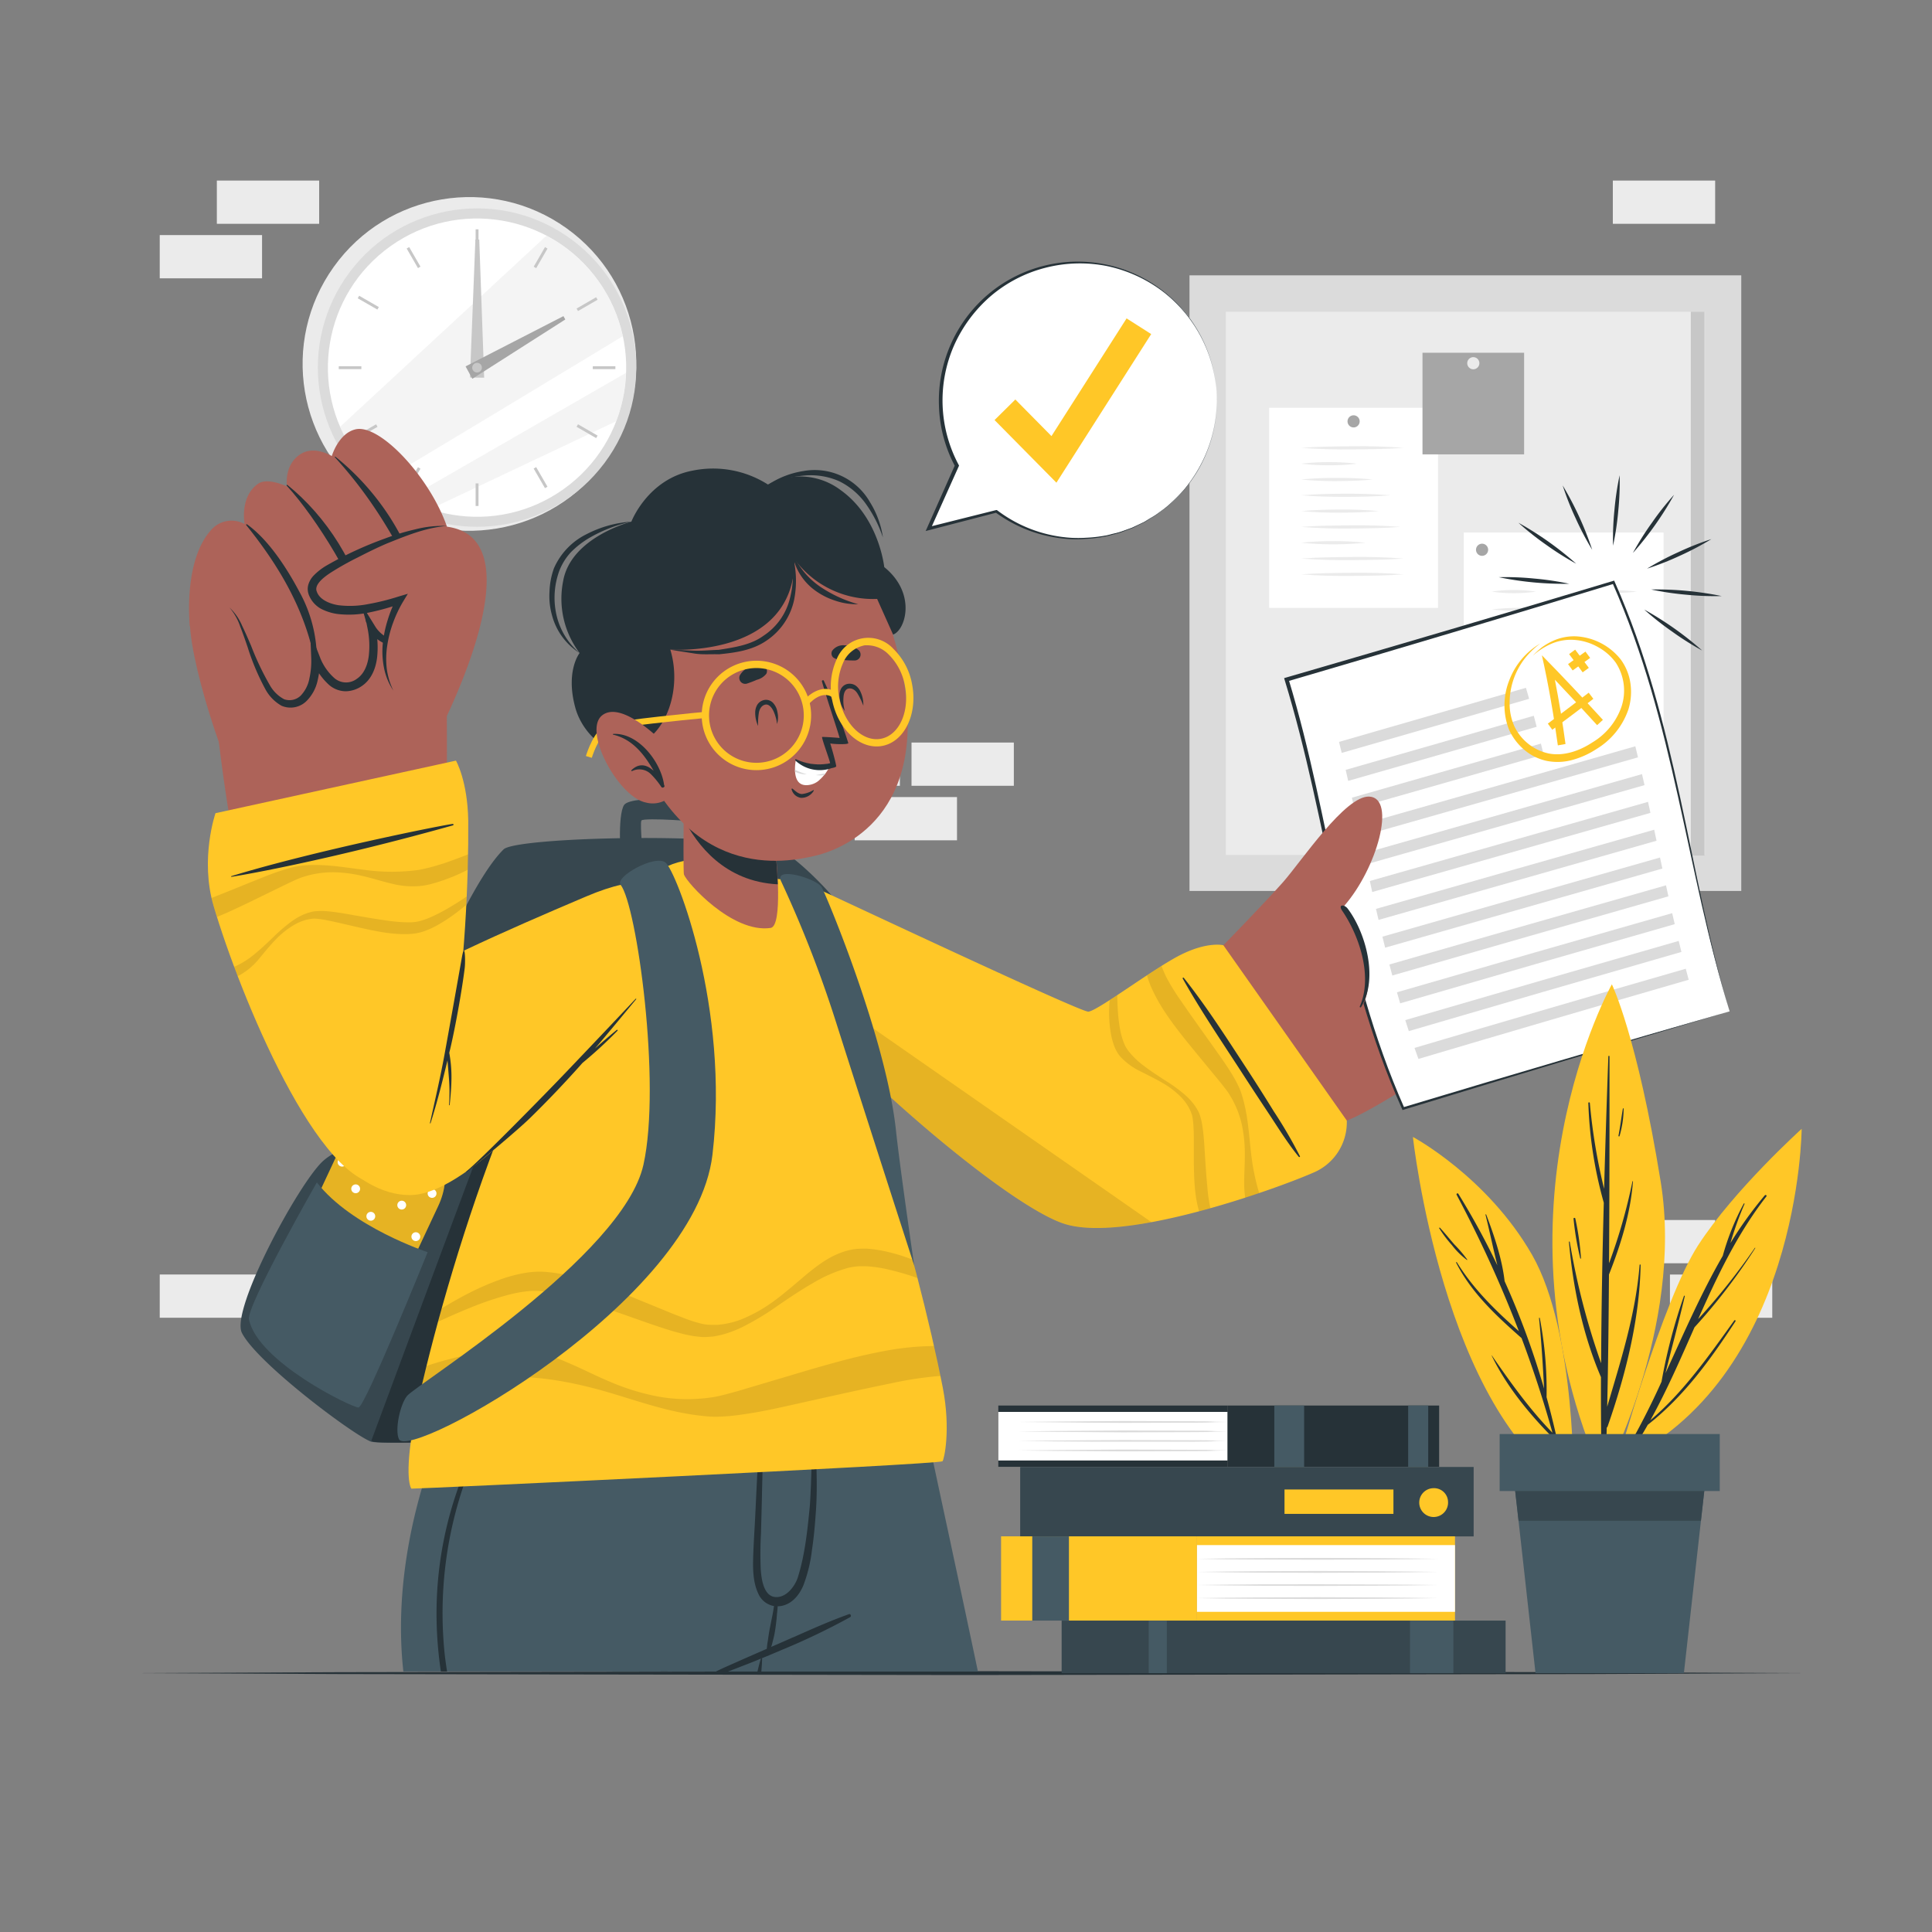 <svg xmlns="http://www.w3.org/2000/svg" viewBox="0 0 500 500"><rect x="0" y="0" width="500" height="500" fill="#808080" stroke="none"/><g id="freepik--background-complete--inject-11"><rect x="417.41" y="315.74" width="26.48" height="11.19" transform="translate(861.29 642.67) rotate(180)" style="fill:#ebebeb"></rect><rect x="432.18" y="329.85" width="26.48" height="11.19" transform="translate(890.84 670.89) rotate(180)" style="fill:#ebebeb"></rect><rect x="206.42" y="192.16" width="26.48" height="11.19" transform="translate(439.31 395.52) rotate(180)" style="fill:#ebebeb"></rect><rect x="221.19" y="206.27" width="26.48" height="11.19" transform="translate(468.86 423.74) rotate(180)" style="fill:#ebebeb"></rect><rect x="235.9" y="192.16" width="26.48" height="11.19" transform="translate(498.28 395.52) rotate(180)" style="fill:#ebebeb"></rect><rect x="41.34" y="329.85" width="26.48" height="11.19" transform="translate(109.16 670.88) rotate(180)" style="fill:#ebebeb"></rect><rect x="56.11" y="46.74" width="26.48" height="11.19" transform="translate(138.71 104.66) rotate(180)" style="fill:#ebebeb"></rect><rect x="41.34" y="60.85" width="26.48" height="11.19" transform="translate(109.16 132.88) rotate(180)" style="fill:#ebebeb"></rect><rect x="417.41" y="46.74" width="26.48" height="11.19" transform="translate(861.29 104.66) rotate(180)" style="fill:#ebebeb"></rect><rect x="307.84" y="71.26" width="142.8" height="159.32" style="fill:#dbdbdb"></rect><rect x="317.25" y="80.67" width="123.99" height="140.59" style="fill:#ebebeb"></rect><rect x="328.46" y="105.53" width="43.7" height="51.79" style="fill:#fff"></rect><path d="M351.88,109.05a1.57,1.57,0,1,1-1.57-1.57A1.57,1.57,0,0,1,351.88,109.05Z" style="fill:#a6a6a6"></path><path d="M336.78,115.9c4.42-.34,8.84-.36,13.25-.41s8.84.07,13.26.41c-4.42.34-8.84.36-13.26.41S341.2,116.24,336.78,115.9Z" style="fill:#ebebeb"></path><path d="M336.78,120a63.51,63.51,0,0,1,14.41,0,54.38,54.38,0,0,1-7.21.41A56.07,56.07,0,0,1,336.78,120Z" style="fill:#ebebeb"></path><path d="M336.78,124.09a91.54,91.54,0,0,1,9.21-.41,88.49,88.49,0,0,1,9.2.41c-3.07.32-6.13.39-9.2.41S339.85,124.41,336.78,124.09Z" style="fill:#ebebeb"></path><path d="M336.78,128.18c3.84-.32,7.68-.4,11.52-.41s7.68.09,11.52.41c-3.84.32-7.68.4-11.52.41S340.62,128.5,336.78,128.18Z" style="fill:#ebebeb"></path><path d="M336.78,132.27c3.33-.32,6.67-.39,10-.41s6.67.09,10,.41c-3.34.32-6.68.4-10,.41S340.11,132.59,336.78,132.27Z" style="fill:#ebebeb"></path><path d="M336.78,136.36c4.27-.34,8.54-.36,12.81-.41s8.54.07,12.81.41c-4.27.35-8.54.37-12.81.42S341.05,136.7,336.78,136.36Z" style="fill:#ebebeb"></path><path d="M336.78,140.46a73.87,73.87,0,0,1,8.27-.41,71.74,71.74,0,0,1,8.28.41,83.71,83.71,0,0,1-16.55,0Z" style="fill:#ebebeb"></path><path d="M336.78,144.55c4.42-.34,8.84-.36,13.25-.41s8.84.07,13.26.41c-4.42.34-8.84.36-13.26.41S341.2,144.89,336.78,144.55Z" style="fill:#ebebeb"></path><path d="M336.78,148.64c4.42-.34,8.84-.36,13.25-.41s8.84.07,13.26.41c-4.42.34-8.84.37-13.26.41S341.2,149,336.78,148.64Z" style="fill:#ebebeb"></path><rect x="378.82" y="137.82" width="51.71" height="61.28" style="fill:#fff"></rect><path d="M385.13,142.28a1.57,1.57,0,1,1-1.57-1.57A1.57,1.57,0,0,1,385.13,142.28Z" style="fill:#a6a6a6"></path><path d="M386.05,153.11a37,37,0,0,1,5.74-.42,35.65,35.65,0,0,1,5.73.42,40.32,40.32,0,0,1-11.47,0Z" style="fill:#ebebeb"></path><path d="M386.05,157.73a61.69,61.69,0,0,1,7.43-.42,59.54,59.54,0,0,1,7.42.42,67.44,67.44,0,0,1-14.85,0Z" style="fill:#ebebeb"></path><path d="M386.05,162.35a51.32,51.32,0,0,1,6.88-.41,49.54,49.54,0,0,1,6.88.41,57.93,57.93,0,0,1-13.76,0Z" style="fill:#ebebeb"></path><path d="M386.05,167a51.32,51.32,0,0,1,6.88-.41,49.54,49.54,0,0,1,6.88.41,57.93,57.93,0,0,1-13.76,0Z" style="fill:#ebebeb"></path><path d="M386.05,171.59a38.87,38.87,0,0,1,6-.41,37.65,37.65,0,0,1,6,.41,43.82,43.82,0,0,1-12,0Z" style="fill:#ebebeb"></path><path d="M386.05,176.21a63.26,63.26,0,0,1,7.65-.41,61.28,61.28,0,0,1,7.65.41,71.57,71.57,0,0,1-15.3,0Z" style="fill:#ebebeb"></path><path d="M386.05,180.83a48.84,48.84,0,0,1,12.63,0,48.84,48.84,0,0,1-12.63,0Z" style="fill:#ebebeb"></path><path d="M386.05,185.45a76.6,76.6,0,0,1,15.83,0,76.6,76.6,0,0,1-15.83,0Z" style="fill:#ebebeb"></path><path d="M386.05,190.07a76.6,76.6,0,0,1,15.83,0,76.6,76.6,0,0,1-15.83,0Z" style="fill:#ebebeb"></path><path d="M408.65,153.11a63.18,63.18,0,0,1,7.52-.42,61,61,0,0,1,7.51.42,69.08,69.08,0,0,1-15,0Z" style="fill:#ebebeb"></path><path d="M408.65,157.73a27.54,27.54,0,0,1,4.94-.42,26.51,26.51,0,0,1,4.94.42,30,30,0,0,1-9.88,0Z" style="fill:#ebebeb"></path><path d="M408.65,162.35a54.18,54.18,0,0,1,7.07-.41,52.39,52.39,0,0,1,7.07.41,61.16,61.16,0,0,1-14.14,0Z" style="fill:#ebebeb"></path><path d="M408.65,167a51.32,51.32,0,0,1,6.88-.41,49.63,49.63,0,0,1,6.88.41,57.93,57.93,0,0,1-13.76,0Z" style="fill:#ebebeb"></path><path d="M408.65,171.59a61.14,61.14,0,0,1,7.52-.41,59.07,59.07,0,0,1,7.51.41,69.08,69.08,0,0,1-15,0Z" style="fill:#ebebeb"></path><path d="M408.65,176.21a38.78,38.78,0,0,1,6-.41,37.45,37.45,0,0,1,6,.41,43.74,43.74,0,0,1-12,0Z" style="fill:#ebebeb"></path><path d="M408.65,180.83a61.16,61.16,0,0,1,14.14,0,61.16,61.16,0,0,1-14.14,0Z" style="fill:#ebebeb"></path><path d="M408.65,185.45a36.69,36.69,0,0,1,10.94,0,36.69,36.69,0,0,1-10.94,0Z" style="fill:#ebebeb"></path><path d="M408.65,190.07a33.75,33.75,0,0,1,10.49,0,33.75,33.75,0,0,1-10.49,0Z" style="fill:#ebebeb"></path><rect x="368.14" y="91.29" width="26.3" height="26.3" style="fill:#a6a6a6"></rect><path d="M382.86,94a1.57,1.57,0,1,1-1.57-1.57A1.57,1.57,0,0,1,382.86,94Z" style="fill:#ebebeb"></path><rect x="437.58" y="80.67" width="3.55" height="140.75" style="fill:#c7c7c7"></rect><circle cx="121.49" cy="94.19" r="43.18" transform="translate(-25.76 138.32) rotate(-54.47)" style="fill:#ebebeb"></circle><circle cx="123.47" cy="95.15" r="41.2" transform="translate(-26.74 136.82) rotate(-53.13)" style="fill:#dbdbdb"></circle><circle cx="123.46" cy="95.15" r="38.6" transform="translate(-32.3 89.24) rotate(-35.45)" style="fill:#fff"></circle><path d="M161.19,87c-17.58,10.65-46.47,28.12-62.61,37.7A38.64,38.64,0,0,1,88,110.47L141.43,61A38.62,38.62,0,0,1,161.19,87Z" style="fill:#ebebeb;opacity:0.5"></path><path d="M162,96.5A38.37,38.37,0,0,1,159.49,109l-48.15,22.77a39.48,39.48,0,0,1-6.08-2.61C119.81,120.79,146.38,105.5,162,96.5Z" style="fill:#ebebeb;opacity:0.5"></path><rect x="123.09" y="59.35" width="0.75" height="5.85" style="fill:#c7c7c7"></rect><rect x="106.66" y="63.75" width="0.75" height="5.85" transform="translate(-19 62.44) rotate(-30)" style="fill:#c7c7c7"></rect><rect x="94.62" y="75.79" width="0.75" height="5.85" transform="matrix(0.5, -0.87, 0.87, 0.5, -20.67, 121.62)" style="fill:#c7c7c7"></rect><rect x="87.67" y="94.78" width="5.85" height="0.75" style="fill:#c7c7c7"></rect><rect x="92.07" y="111.21" width="5.85" height="0.75" transform="translate(-43.08 62.48) rotate(-30.01)" style="fill:#c7c7c7"></rect><rect x="104.1" y="123.24" width="5.85" height="0.75" transform="translate(-53.53 154.57) rotate(-60.02)" style="fill:#c7c7c7"></rect><rect x="123.09" y="125.1" width="0.75" height="5.85" style="fill:#c7c7c7"></rect><rect x="139.53" y="120.69" width="0.75" height="5.85" transform="translate(-43.07 86.51) rotate(-30)" style="fill:#c7c7c7"></rect><rect x="151.56" y="108.66" width="0.75" height="5.85" transform="translate(-20.68 187.35) rotate(-59.99)" style="fill:#c7c7c7"></rect><rect x="153.41" y="94.78" width="5.85" height="0.75" style="fill:#c7c7c7"></rect><rect x="149.01" y="78.34" width="5.85" height="0.75" transform="translate(-19 86.57) rotate(-30.02)" style="fill:#c7c7c7"></rect><rect x="136.98" y="66.31" width="5.85" height="0.75" transform="translate(12.25 154.56) rotate(-60.03)" style="fill:#c7c7c7"></rect><polygon points="124.03 62 125.3 97.75 121.63 97.71 123.03 61.99 124.03 62" style="fill:#c7c7c7"></polygon><polygon points="146.3 82.68 122.24 98.03 120.49 94.82 145.82 81.81 146.3 82.68" style="fill:#a6a6a6"></polygon><path d="M124.71,95.15a1.25,1.25,0,1,1-1.25-1.25A1.24,1.24,0,0,1,124.71,95.15Z" style="fill:#c7c7c7"></path></g><g id="freepik--Table--inject-11"><polygon points="465.97 433 411.98 433.25 357.99 433.33 250 433.5 142.01 433.34 88.02 433.25 34.02 433 88.02 432.76 142.01 432.67 250 432.5 357.99 432.67 411.98 432.76 465.97 433" style="fill:#263238"></polygon></g><g id="freepik--Lines--inject-11"><path d="M417.46,141.23a73.77,73.77,0,0,1,.35-9.17,75.45,75.45,0,0,1,1.35-9.07,73.85,73.85,0,0,1-.35,9.17A75.45,75.45,0,0,1,417.46,141.23Z" style="fill:#263238"></path><path d="M412.06,142.28a74.81,74.81,0,0,1-4.27-8.12,73,73,0,0,1-3.37-8.53,83.55,83.55,0,0,1,7.64,16.65Z" style="fill:#263238"></path><path d="M407.92,145.89a75.64,75.64,0,0,1-7.76-4.89,72.91,72.91,0,0,1-7.19-5.71,84.33,84.33,0,0,1,14.95,10.6Z" style="fill:#263238"></path><path d="M406.13,151.08a83.73,83.73,0,0,1-18.24-1.7,73.61,73.61,0,0,1,9.16.35A75.61,75.61,0,0,1,406.13,151.08Z" style="fill:#263238"></path><path d="M425.52,157.75a84.73,84.73,0,0,1,15,10.6,72.35,72.35,0,0,1-7.76-4.89A75.33,75.33,0,0,1,425.52,157.75Z" style="fill:#263238"></path><path d="M427.31,152.56a83.9,83.9,0,0,1,18.25,1.7,73.7,73.7,0,0,1-9.17-.35A75.61,75.61,0,0,1,427.31,152.56Z" style="fill:#263238"></path><path d="M426.26,147.16a74.81,74.81,0,0,1,8.12-4.27,73,73,0,0,1,8.53-3.37,75.68,75.68,0,0,1-8.11,4.28A73.83,73.83,0,0,1,426.26,147.16Z" style="fill:#263238"></path><path d="M422.65,143a74,74,0,0,1,4.9-7.76,71.36,71.36,0,0,1,5.7-7.19,84.33,84.33,0,0,1-10.6,15Z" style="fill:#263238"></path></g><g id="freepik--Character--inject-11"><path d="M195,368.79c-1.11,1.41-94.48,5.6-98.92,4.32a3,3,0,0,1-.62-.26c-5.5-2.58-29.1-20.4-32.86-27.91-3-6,14.79-38.84,21-44.47,4.13-3.73,11.79-5.2,11.79-5.2s21.62-62.4,34.95-75.46c3.35-3.28,61.25-4.56,71.59.16,4.43,2,15.2,13,15.5,15v0C217.68,237.86,196.09,367.36,195,368.79Z" style="fill:#37474f"></path><path d="M195.64,368.79c-1.11,1.41-94.47,5.6-98.92,4.32a3.48,3.48,0,0,1-.62-.26c9-24.19,51-137.69,52.2-138.42s56.52-.4,69.77.56C218.35,237.86,196.76,367.36,195.64,368.79Z" style="fill:#263238"></path><path d="M161.35,224.41c-.93-.88-1.55-13.56.17-16.09,1.92-2.83,24.12-1.43,25.43,1s1.94,15.09,1.27,15.55-4.37.89-4.87.08-.47-11.29-.86-11.85-15.94-1.56-16.48-.76.77,11.4.15,11.86S162.26,225.27,161.35,224.41Z" style="fill:#37474f"></path><rect x="106.43" y="280.01" width="7.57" height="8.71" transform="translate(131.1 -19.9) rotate(25.11)" style="fill:#dbdbdb"></rect><rect x="101.29" y="285.28" width="12.34" height="9.94" transform="translate(133.34 -18.17) rotate(25.11)" style="fill:#c7c7c7"></rect><path d="M113.41,312.12,94.1,353.32,67.54,340.86l19.3-41.19c3.83-8.15,11.9-12,20-8.22S117.23,304,113.41,312.12Z" style="fill:#FFC727"></path><path d="M113.41,312.12,94.1,353.32,67.54,340.86l19.3-41.19c3.83-8.15,11.9-12,20-8.22S117.23,304,113.41,312.12Z" style="opacity:0.1"></path><path d="M104,293.86a1.14,1.14,0,1,1-2.07-1,1.14,1.14,0,0,1,2.07,1Z" style="fill:#fff"></path><path d="M112.85,309.35a1.14,1.14,0,1,1-.55-1.52A1.14,1.14,0,0,1,112.85,309.35Z" style="fill:#fff"></path><path d="M100.61,304.88a1.14,1.14,0,0,1-1.52.54,1.14,1.14,0,1,1,1-2.06A1.15,1.15,0,0,1,100.61,304.88Z" style="fill:#fff"></path><path d="M97,315.25a1.13,1.13,0,0,1-1.52.55,1.14,1.14,0,1,1,1.52-.55Z" style="fill:#fff"></path><path d="M81.46,320.57a1.13,1.13,0,0,1-1.52.55,1.14,1.14,0,1,1,1-2.06A1.12,1.12,0,0,1,81.46,320.57Z" style="fill:#fff"></path><path d="M84.74,310.89a1.14,1.14,0,0,1-2.07-1,1.14,1.14,0,1,1,2.07,1Z" style="fill:#fff"></path><path d="M89.57,301.26a1.14,1.14,0,0,1-2.07-1,1.14,1.14,0,1,1,2.07,1Z" style="fill:#fff"></path><path d="M96.85,297.4a1.14,1.14,0,1,1-.55-1.51A1.14,1.14,0,0,1,96.85,297.4Z" style="fill:#fff"></path><path d="M93.08,308.15a1.14,1.14,0,1,1-.55-1.52A1.14,1.14,0,0,1,93.08,308.15Z" style="fill:#fff"></path><path d="M108.44,301.73a1.14,1.14,0,1,1-.55-1.52A1.14,1.14,0,0,1,108.44,301.73Z" style="fill:#fff"></path><path d="M105,312.37a1.14,1.14,0,1,1-.55-1.52A1.14,1.14,0,0,1,105,312.37Z" style="fill:#fff"></path><path d="M89.12,318a1.14,1.14,0,1,1-.55-1.52A1.14,1.14,0,0,1,89.12,318Z" style="fill:#fff"></path><path d="M96.44,331.44a1.14,1.14,0,1,1-.55-1.52A1.14,1.14,0,0,1,96.44,331.44Z" style="fill:#fff"></path><path d="M92.63,339.15a1.14,1.14,0,1,1-.55-1.52A1.14,1.14,0,0,1,92.63,339.15Z" style="fill:#fff"></path><path d="M85.82,326.69a1.14,1.14,0,0,1-1.52.55,1.14,1.14,0,1,1,1.52-.55Z" style="fill:#fff"></path><path d="M75.09,336.46a1.14,1.14,0,0,1-2.07-1,1.14,1.14,0,1,1,2.07,1Z" style="fill:#fff"></path><path d="M93.36,324.54a1.14,1.14,0,1,1-.55-1.52A1.14,1.14,0,0,1,93.36,324.54Z" style="fill:#fff"></path><path d="M89.55,333a1.14,1.14,0,1,1-.55-1.52A1.14,1.14,0,0,1,89.55,333Z" style="fill:#fff"></path><path d="M85.62,341.39a1.14,1.14,0,1,1-.55-1.52A1.14,1.14,0,0,1,85.62,341.39Z" style="fill:#fff"></path><path d="M89.07,347.74a1.15,1.15,0,0,1-1.52.55,1.14,1.14,0,0,1,1-2.07A1.15,1.15,0,0,1,89.07,347.74Z" style="fill:#fff"></path><path d="M78.66,328.51a1.14,1.14,0,0,1-2.07-1,1.14,1.14,0,1,1,2.07,1Z" style="fill:#fff"></path><path d="M82.09,334.66a1.14,1.14,0,1,1-.55-1.52A1.14,1.14,0,0,1,82.09,334.66Z" style="fill:#fff"></path><path d="M95.81,346.17a1.14,1.14,0,1,1-.55-1.52A1.15,1.15,0,0,1,95.81,346.17Z" style="fill:#fff"></path><path d="M78.51,342.89a1.14,1.14,0,1,1-.55-1.52A1.14,1.14,0,0,1,78.51,342.89Z" style="fill:#fff"></path><path d="M103.7,329.74a1.14,1.14,0,1,1-.55-1.52A1.14,1.14,0,0,1,103.7,329.74Z" style="fill:#fff"></path><path d="M99.9,337.86a1.14,1.14,0,1,1-.55-1.52A1.14,1.14,0,0,1,99.9,337.86Z" style="fill:#fff"></path><path d="M100.63,323.06a1.14,1.14,0,1,1-.55-1.52A1.14,1.14,0,0,1,100.63,323.06Z" style="fill:#fff"></path><path d="M108.65,320.53a1.14,1.14,0,1,1-.55-1.52A1.14,1.14,0,0,1,108.65,320.53Z" style="fill:#fff"></path><path d="M64.43,341.45c2.24,11,26.68,22.86,28.35,22.81s17.89-40.2,17.89-40.2S90.9,317.56,82,306C82,306,63.73,338,64.43,341.45Z" style="fill:#455a64"></path><path d="M253.09,432.6H158.5c-5.76-22-11.05-41.41-14.42-53.67-2.12-7.71-3.48-12.6-3.74-13.52a1.66,1.66,0,0,0-.05-.16h98.37l3,13.79c1.19,5.58,2.7,12.62,4.44,20.67.14.7.3,1.41.45,2.15C248.53,411.08,250.76,421.53,253.09,432.6Z" style="fill:#455a64"></path><path d="M172.84,432.6h-1.78Q163.8,405.85,156.89,379l-.38-1.51c-.09-.41.52-.6.64-.19.17.57.34,1.13.5,1.7C162.87,396.82,167.89,414.7,172.84,432.6Z" style="fill:#263238"></path><path d="M231,365.41a94.13,94.13,0,0,1-3.36,13.79c-1.1,3.58-2.43,7.45-3.93,11.44-.32.91-.68,1.79-1,2.69-4.77,12.15-11,24.53-17.44,30.41h-.05a16,16,0,0,1-2.46,1.93l-5.48,3.39a.18.18,0,0,1,0,.08h0c0,.33-.25,1.52-.56,3.44H104.39c-2.36-21.38,2.56-41.38,6.85-53.92a111.79,111.79,0,0,1,5.36-13.27Z" style="fill:#455a64"></path><path d="M220,418.53a176.88,176.88,0,0,1-17.9,8.56c-1.63.7-3.26,1.39-4.92,2.06h0c-.1,0-.2.09-.3.12q-2.14.89-4.29,1.71c-1.4.54-2.79,1.1-4.21,1.62h-3.12c2.15-1.08,4.4-2,6.59-3q4.56-2,9.15-4c1.39-.6,2.78-1.21,4.16-1.83h.05c4.77-2.12,9.52-4.24,14.43-6C220.13,417.53,220.45,418.27,220,418.53Z" style="fill:#263238"></path><path d="M197.23,429.22c0,.72-.06,1.91-.2,3.38h-1c.32-1.38.61-2.51.89-3.33a.47.47,0,0,1,0-.09c.05-.13.23-.14.27,0h0S197.23,429.19,197.23,429.22Z" style="fill:#263238"></path><path d="M125.53,371.16c-1.25,2.5-2.38,5-3.43,7.62a102.7,102.7,0,0,0-7,49.46c.17,1.46.38,2.91.6,4.36H114.1A102.64,102.64,0,0,1,113,419.85a97.21,97.21,0,0,1,8.06-41.09c1.18-2.69,2.49-5.33,3.92-7.9A.31.31,0,0,1,125.53,371.16Z" style="fill:#263238"></path><path d="M194.91,403.48c.09-3.56.34-7.11.52-10.66.41-8.38.74-16.81,1.52-25.16a.26.26,0,0,1,.52,0c.1,6.48-.15,13-.28,19.47-.07,3.24-.16,6.49-.25,9.73a92.86,92.86,0,0,0-.06,9.29c.17,2.34.68,6.88,3.73,7.16,2.88.27,5.15-2.83,5.87-5.1,1.82-5.78,2.47-12,3.06-18,.35-3.55.76-18,.57-21.62,0-.23.34-.22.36,0,.2,3.66.7,7.3.82,11s.13,7.32-.1,11c-.23,3.5-.52,7-1.05,10.49a37.82,37.82,0,0,1-2.25,9.27c-1.06,2.46-2.88,4.72-5.64,5.26a7.33,7.33,0,0,1-1,.1c0,.75-.14,1.51-.19,2.25-.08,1.18-.23,2.34-.39,3.51a26.32,26.32,0,0,1-.71,3.4,12.75,12.75,0,0,1-1.2,3.24.18.18,0,0,1-.33-.09,15.69,15.69,0,0,1,.28-3.35c.16-1.14.32-2.3.55-3.42s.44-2.23.67-3.34c.15-.74.25-1.51.39-2.26a5.47,5.47,0,0,1-4.07-3.21C194.94,409.67,194.84,406.44,194.91,403.48Z" style="fill:#263238"></path><path d="M193.21,242.7c11.93,14.95,58.71,68,84.71,72.95C295.43,319,351.68,290.37,364,280c5-4.24-23.13-46.21-30-44.52-7.44,1.83-47.92,28.74-53.18,28.43S234.13,240.31,209,230C193.9,223.76,186.49,234.29,193.21,242.7Z" style="fill:#ad6359"></path><path d="M348.55,290c10.82-4.17,43.63-27.18,49.08-33.16s19.89-24.29,15.73-28.93-8.8.39-8.8.39,5.47-9.45.27-13c-4.15-2.83-11.08,3.9-11.08,3.9s5.45-10.67-.16-13.52c-5.11-2.6-10.74,6.54-10.74,6.54s3.65-9.39-1.75-10.94c-6.5-1.88-12.83,14.37-19.34,20.52-1.48,1.39-45.15,22.82-45.15,22.82Z" style="fill:#ad6359"></path><path d="M382.61,211.75c-6,11.69-8.8,16.35-19,23.83-.2.14,0,.47.2.34,10.62-6.42,14.36-11.71,19.36-24C383.44,211.35,382.89,211.21,382.61,211.75Z" style="fill:#263238"></path><path d="M393.63,219.2c-5.95,12-10.5,16.51-20.57,25.12-.15.12,0,.38.2.27,10.59-7.63,16.43-12.54,20.8-25.29C394.26,218.73,393.9,218.66,393.63,219.2Z" style="fill:#263238"></path><path d="M404.06,228.73c-6.6,11.18-11.21,16.68-22.07,23.78a.24.24,0,0,0,.24.42c11.77-6.17,17.59-13,22.15-24C404.69,228.22,404.47,228,404.06,228.73Z" style="fill:#263238"></path><path d="M447.63,261.74c-28.71,8.38-57,16.77-84.5,25.15-16.47-37-18.9-74-30.18-111,28.75-8.39,57-16.77,84.61-25.16C434,187.72,436.38,224.73,447.63,261.74Z" style="fill:#fff"></path><path d="M447.63,261.74q-21.47,6.38-42.54,12.74t-41.83,12.71l-.28.09-.14-.3c-16.54-37-19-74-30.37-111-.05-.16-.09-.32-.14-.48l.47-.14c28.75-8.34,57-16.68,84.61-25l.33-.1.15.34c8.2,18.55,12.87,37.1,16.9,55.65S442.09,243.25,447.63,261.74Zm0,0c-5.71-18.51-9.21-37-13.35-55.54s-8.82-36.93-17-55.39l.47.24c-27.57,8.43-55.86,16.87-84.61,25.3l.33-.62c11.23,37,13.6,74.05,30,111.07l-.41-.21q20.64-6.22,41.79-12.44T447.63,261.74Z" style="fill:#263238"></path><path d="M346.54,192q24.33-7,48.37-14c.28.95.56,1.9.83,2.85q-24.09,7-48.51,14C347,193.94,346.77,193,346.54,192Z" style="fill:#dbdbdb"></path><path d="M348.26,199.24q24.45-7,48.68-14l.75,2.85q-24.26,7-48.78,14C348.7,201.14,348.48,200.19,348.26,199.24Z" style="fill:#dbdbdb"></path><path d="M349.88,206.44q24.54-7,48.91-14c.23,1,.47,1.9.69,2.85q-24.39,7-49,14C350.3,208.34,350.09,207.39,349.88,206.44Z" style="fill:#dbdbdb"></path><path d="M351.44,213.63q36-10.24,71.78-20.49l.69,2.86c-23.84,6.82-47.85,13.65-71.86,20.48C351.84,215.53,351.64,214.58,351.44,213.63Z" style="fill:#dbdbdb"></path><path d="M353,220.83q36-10.25,71.95-20.49c.22.95.44,1.9.65,2.85q-35.91,10.25-72,20.49C353.37,222.73,353.17,221.78,353,220.83Z" style="fill:#dbdbdb"></path><path d="M354.51,228l72-20.48c.21,1,.42,1.9.62,2.85-24,6.83-48,13.65-72,20.48C354.92,229.92,354.72,229,354.51,228Z" style="fill:#dbdbdb"></path><path d="M356.1,235.22q35.89-10.25,72-20.49c.21,1,.41,1.9.61,2.85q-36,10.24-71.94,20.49C356.53,237.12,356.31,236.17,356.1,235.22Z" style="fill:#dbdbdb"></path><path d="M357.77,242.41c23.83-6.83,47.83-13.65,71.84-20.48.21.95.41,1.9.61,2.85q-36,10.25-71.75,20.48C358.23,244.31,358,243.36,357.77,242.41Z" style="fill:#dbdbdb"></path><path d="M359.57,249.61q35.55-10.25,71.59-20.49c.21.95.41,1.9.62,2.85q-35.94,10.25-71.45,20.49C360.07,251.51,359.82,250.56,359.57,249.61Z" style="fill:#dbdbdb"></path><path d="M361.53,256.8q35.28-10.23,71.23-20.48c.22,1,.43,1.9.66,2.85-23.88,6.83-47.62,13.66-71.06,20.49C362.08,258.7,361.8,257.75,361.53,256.8Z" style="fill:#dbdbdb"></path><path d="M363.68,264q35-10.24,70.77-20.49c.23,1,.46,1.9.7,2.85q-35.64,10.25-70.55,20.49C364.29,265.9,364,265,363.68,264Z" style="fill:#dbdbdb"></path><path d="M366.07,271.2q34.62-10.24,70.2-20.49c.25.95.5,1.9.76,2.85q-35.4,10.24-69.94,20.49Z" style="fill:#dbdbdb"></path><path d="M403.17,192.9c-1.07-7.77-2.38-15.54-4.13-23.31,5.47,5.57,10.7,11.14,15.79,16.71l-1.5,1.37c-3.56-3.92-7.19-7.84-10.93-11.76,1.09,5.55,2,11.09,2.75,16.64Z" style="fill:#FFC727"></path><path d="M401.74,188.86l-1.16-1.59q5.34-4,10.58-8l1.2,1.59Q407.11,184.88,401.74,188.86Z" style="fill:#FFC727"></path><path d="M398.62,166.54a21.06,21.06,0,0,0-4.33,4.31,18.83,18.83,0,0,0-3.6,11.45,14.19,14.19,0,0,0,1.28,5.77A12.84,12.84,0,0,0,400.8,195c3.82.75,7.91-.62,11.33-2.88a17.39,17.39,0,0,0,7.5-9.2,13.23,13.23,0,0,0-1.46-11.41,13.85,13.85,0,0,0-4.53-4,14.43,14.43,0,0,0-5.82-1.87,12.83,12.83,0,0,0-6,.83,17.78,17.78,0,0,0-5.15,3.25,21.46,21.46,0,0,1,2.26-2.11A16.08,16.08,0,0,1,401.6,166a13.2,13.2,0,0,1,6.21-1.32,15.81,15.81,0,0,1,11.64,6,13.67,13.67,0,0,1,2.51,6.22,15.35,15.35,0,0,1-.51,6.63,19.27,19.27,0,0,1-8.29,10.32,21.77,21.77,0,0,1-6.12,2.79,14.48,14.48,0,0,1-6.7.29,13.23,13.23,0,0,1-5.88-2.9,15,15,0,0,1-3.92-5.18,17.46,17.46,0,0,1,.07-12.82A18.65,18.65,0,0,1,398.62,166.54Z" style="fill:#FFC727"></path><path d="M409.59,174q-1.72-2.36-3.51-4.71l1.57-1.16q1.8,2.35,3.54,4.71Z" style="fill:#FFC727"></path><path d="M407,173.51l-1.19-1.64,4.5-3.24c.41.55.81,1.1,1.22,1.64Z" style="fill:#FFC727"></path><path d="M316.61,244.63s10.63-10.89,15.41-16.3,16.2-22.58,22.4-22.17c7,.46,1.94,18.55-6.53,28.27,0,0,11.25,17.94,3.56,27.67-1.67,2.1-13.79,8.76-16.8,8.14Z" style="fill:#ad6359"></path><path d="M347.38,235.73c4.63,6.82,7.85,17.21,4.53,24.74a.19.19,0,0,0,.33.18c4.65-7.59,1-19.65-3.46-25.5C347.91,234,346.18,234,347.38,235.73Z" style="fill:#263238"></path><path d="M316.61,244.63,348.55,290a14.12,14.12,0,0,1-8.77,13.53c-9.53,4.17-48.95,18.39-64.56,13.12S215.08,273,195.87,247.49s9.18-20.44,14.59-18,68.92,32.37,71.18,32.32,17-11.26,24-14.74S316.61,244.63,316.61,244.63Z" style="fill:#FFC727"></path><path d="M298,316.3c-9,1.65-17.33,2.19-22.76.35-15.62-5.28-60.15-43.64-79.36-69.17-1.22-1.61-2.24-3.11-3.1-4.47Z" style="opacity:0.1"></path><path d="M336.11,299.37c-2.93-3.59-5.37-7.58-7.92-11.42s-5-7.58-7.47-11.4c-5-7.69-10.17-15.33-14.64-23.31a.17.17,0,0,1,.28-.18c5.77,7.27,10.8,15.13,15.86,22.86q3.81,5.81,7.45,11.72a120.12,120.12,0,0,1,6.75,11.59C336.51,299.42,336.23,299.52,336.11,299.37Z" style="fill:#263238"></path><g style="opacity:0.1"><path d="M325.87,308.77,322.26,310a27,27,0,0,1-.27-4c0-2.53.2-5,.17-7.41a35.89,35.89,0,0,0-.7-7.18,24.86,24.86,0,0,0-2.41-6.64c-.27-.52-.58-1-.87-1.5s-.62-.92-.95-1.38c-.71-.91-1.45-1.85-2.22-2.77l-4.6-5.59c-1.56-1.88-3.1-3.77-4.62-5.7s-3-3.93-4.37-6a43.16,43.16,0,0,1-3.67-6.76,24.18,24.18,0,0,1-.9-2.64c1.29-.85,2.56-1.67,3.76-2.43a30.08,30.08,0,0,0,1.37,3.16,60.41,60.41,0,0,0,3.65,5.86c2.68,3.9,5.5,7.83,8.33,11.8,1.41,2,2.86,4,4.18,6.07.66,1.05,1.32,2.11,1.91,3.26.29.58.58,1.15.84,1.79s.45,1.22.63,1.84c1.48,4.92,1.7,9.88,2.27,14.73A58.64,58.64,0,0,0,325.87,308.77Z"></path><path d="M313.25,312.68c-1,.28-1.94.55-2.93.81-1.2-4.14-1.27-8.22-1.36-12.25l0-6.24c0-1,0-2.05-.08-3.06a19.13,19.13,0,0,0-.29-2.92,3.35,3.35,0,0,0-.17-.64l-.25-.68-.3-.66c-.11-.22-.24-.43-.35-.65a13.25,13.25,0,0,0-1.8-2.39,22.28,22.28,0,0,0-4.85-3.73c-.89-.54-1.81-1-2.74-1.49l-2.81-1.43a17.55,17.55,0,0,1-5.35-3.86,9.53,9.53,0,0,1-1-1.45c-.15-.26-.28-.54-.41-.81l-.31-.8a19.94,19.94,0,0,1-.81-3.24,32.53,32.53,0,0,1-.38-6.44c0-.63.06-1.26.11-1.89l2-1.32c0,1.07,0,2.13.09,3.19a41.9,41.9,0,0,0,.68,6,20.57,20.57,0,0,0,.78,2.8l.26.66c.1.19.17.39.28.59a9.2,9.2,0,0,0,.71,1.13,21.66,21.66,0,0,0,4.24,4.06c1.63,1.25,3.4,2.38,5.15,3.53a41.55,41.55,0,0,1,5.15,3.7,16.85,16.85,0,0,1,2.27,2.35,15.11,15.11,0,0,1,.95,1.37l.41.73a6.65,6.65,0,0,1,.35.83,17.09,17.09,0,0,1,.73,3.24c.17,1.06.26,2.12.35,3.17.17,2.1.27,4.18.41,6.24s.29,4.12.49,6.14A40.35,40.35,0,0,0,313.25,312.68Z"></path></g><path d="M106.46,385.26c.1.13,136.57-6.25,137.46-7.09.41-.39,2.18-8.16.09-18.95-6.27-32.35-25.06-98.43-41.63-126.39-4.14-7-22.8-17.29-36.34-4.07-27.45,26.8-49,95-57.49,132.46C104.39,379.53,105.9,384.48,106.46,385.26Z" style="fill:#FFC727"></path><g style="opacity:0.1"><path d="M243.4,356.13c-.41,0-.82,0-1.22.06A97,97,0,0,0,230.64,358c-7.85,1.6-15.84,3.4-23.89,5.19-4,.89-8.06,1.83-12.21,2.51-2.08.33-4.17.66-6.34.82-1.1.07-2.18.15-3.36.13s-2.18-.11-3.27-.24c-8.65-.93-16.52-3.86-24.47-6.17s-16.15-3.89-23.45-3.86c-1.8,0-3.74.15-5.69.33s-3.9.47-5.87.76c-3.93.63-7.9,1.42-11.86,2.28l-1.43.32c.48-2.1,1-4.3,1.57-6.57a98.83,98.83,0,0,1,10.46-2.83q3.12-.68,6.34-1.08c1.08-.13,2.16-.24,3.25-.3a25.63,25.63,0,0,1,3.4,0,37,37,0,0,1,12.78,3.22c3.94,1.64,7.62,3.58,11.42,5.15a60.09,60.09,0,0,0,11.66,3.64,42.22,42.22,0,0,0,11.95.63c1-.07,2-.22,2.91-.35s1.83-.37,2.77-.59c1.9-.51,3.84-1,5.77-1.62l11.77-3.49c3.94-1.19,7.92-2.35,11.93-3.44s8.09-2.06,12.26-2.83a72.16,72.16,0,0,1,12.67-1.26C242.33,351.07,242.89,353.68,243.4,356.13Z"></path><path d="M237.45,330.76a69,69,0,0,0-8.5-2.42,33.31,33.31,0,0,0-4.88-.64l-1.19,0c-.37,0-.73,0-1.1.05a18,18,0,0,0-2.24.36,36.82,36.82,0,0,0-9.12,3.93c-3,1.72-6,3.72-8.9,5.71a71.13,71.13,0,0,1-9.17,5.58,29.82,29.82,0,0,1-5.15,2,25.51,25.51,0,0,1-2.76.58L183,346a11.16,11.16,0,0,1-1.53,0,28.36,28.36,0,0,1-5.53-1c-1.76-.44-3.47-1-5.16-1.55-3.39-1.12-6.7-2.33-10-3.48s-6.61-2.27-9.89-3.29a66.41,66.41,0,0,0-9.76-2.4,18.27,18.27,0,0,0-4.67-.1,34.1,34.1,0,0,0-4.85.91,80.24,80.24,0,0,0-9.74,3.28q-4.29,1.74-8.54,3.72c.31-1.15.63-2.31,1-3.49q3-1.83,6.09-3.46a70,70,0,0,1,10-4.34,37.91,37.91,0,0,1,5.46-1.37,21.83,21.83,0,0,1,5.87-.22c7.6.76,14.29,3.44,20.87,6.07l9.76,4c1.61.67,3.23,1.3,4.83,1.91a33.59,33.59,0,0,0,4.73,1.47,8.63,8.63,0,0,0,1.12.16l1.22.05,1.23,0c.42,0,.83-.08,1.24-.12a22.47,22.47,0,0,0,4.91-1.22,38.49,38.49,0,0,0,9-5.1c1.41-1,2.75-2.17,4.12-3.28l4.08-3.45c2.77-2.26,5.75-4.56,9.55-5.78a15.11,15.11,0,0,1,2.94-.66c.51-.07,1-.08,1.54-.11l1.45,0a33,33,0,0,1,5.58.88,46.22,46.22,0,0,1,6.34,2Z"></path></g><path d="M151.71,232c-44.55,18.89-79.14,35.34-74.12,52.46,2,6.72,13.6,24.85,28.54,24.83,11.74,0,32.67-18.84,56.52-51.79C175,240.45,179.84,220.06,151.71,232Z" style="fill:#FFC727"></path><path d="M159.61,266.54c-1.9,1.57-3.79,3.18-5.64,4.82l1.19-1.38c3.19-3.78,6.34-7.59,9.49-11.4.06-.08-.07-.18-.14-.1-6,6.38-12,12.7-18.07,19.06s-21.9,22.47-25.75,25.63c-.08.07,0,.2.1.14,3.48-2.72,13.25-10.9,16.37-13.95q7.07-6.92,13.59-14.28a113.86,113.86,0,0,0,9.07-8.34C159.93,266.63,159.74,266.43,159.61,266.54Z" style="fill:#263238"></path><path d="M93.52,298.93c-19.48-8-32.1-67.09-36.88-106.86-.91-7.57,58.93-14.86,59-6.71C115.88,231.88,114.86,307.67,93.52,298.93Z" style="fill:#ad6359"></path><path d="M49.12,161.07c.35,12.69,11.22,44.46,16.23,49.65s43-13,45.09-20,3.89-48.62-4.48-58.5S48.75,147.93,49.12,161.07Z" style="fill:#ad6359"></path><path d="M115.79,150c-3.32,5.85-8.31-1.41-8.31-1.41s4.67,12.18-1.08,16.89c-5.56,4.52-11.29-4.46-11.7-5.1.24.65,4.24,12-2,16.09-6.52,4.29-10.72-5.71-11-6.36,0,.69.37,9.71-5.11,11.77-9.41,3.54-10.89-19.52-17.22-24.64,0,0-9.89,4.6-10.24,4.82,0,0-1.85-16.76,5.52-24.92a7,7,0,0,1,8.66-1.52s-1.37-7,3.46-10.41c2.48-1.75,7.49.68,7.49.68s-.87-5.65,3.61-8.42c3.58-2.22,8,.56,8,.56s1.68-5.81,6.07-6.9C100.81,108.9,122.88,137.44,115.79,150Z" style="fill:#ad6359"></path><path d="M86.66,118.33a.1.1,0,0,1,.13-.14c9.55,7.61,17.71,18.9,21,30.73.11.39-.48.74-.68.33C101.39,137.7,95.39,127.9,86.66,118.33Z" style="fill:#263238"></path><path d="M74.18,125.67c-.09-.1.08-.26.2-.17,9.8,7.9,18.64,20.87,20.82,35,.08.48-.34,1-.47.44C92.57,151.64,82.08,134.25,74.18,125.67Z" style="fill:#263238"></path><path d="M81.5,171.12c-2.62-13.43-9.28-24.67-17.78-35.23-.11-.14.1-.28.22-.19,5.57,4,10.28,11.33,13.47,17.32A36.12,36.12,0,0,1,82,171C82,171.28,81.55,171.41,81.5,171.12Z" style="fill:#263238"></path><path d="M107.48,148.56a40.87,40.87,0,0,1,1.36,7.39,13.7,13.7,0,0,1-1,7.13,4.5,4.5,0,0,1-2.37,2.22,6.59,6.59,0,0,1-3.31.39,8,8,0,0,1-5.26-3.9l-2.9-4.69,1.1,5.41a22.69,22.69,0,0,1,.33,7.3c-.31,2.37-1.25,4.65-3.06,5.85a4.62,4.62,0,0,1-5.8-.14,13.89,13.89,0,0,1-3.9-5.79l-2.39-6.08.26,6.5a20.84,20.84,0,0,1-.46,5.39,8.74,8.74,0,0,1-2.27,4.5,4.16,4.16,0,0,1-4.28.92,9.2,9.2,0,0,1-3.67-3.59A72.23,72.23,0,0,1,65,167.17c-.75-1.76-1.51-3.52-2.35-5.25a13.75,13.75,0,0,0-3.28-4.71,14.73,14.73,0,0,1,2.79,4.92c.7,1.77,1.32,3.58,1.94,5.39a61.13,61.13,0,0,0,4.49,10.68,10.84,10.84,0,0,0,4.27,4.45,5.89,5.89,0,0,0,6.36-1.12,10.67,10.67,0,0,0,3-5.51,23.21,23.21,0,0,0,.6-6l-2.12.42a16,16,0,0,0,4.55,6.89,6.68,6.68,0,0,0,4.24,1.57,7.61,7.61,0,0,0,4.24-1.42c2.53-1.76,3.57-4.75,3.87-7.4a24.34,24.34,0,0,0-.49-8l-1.81.73a9.61,9.61,0,0,0,6.76,4.48,8.08,8.08,0,0,0,4.07-.69,5.89,5.89,0,0,0,2.9-3c1.1-2.55.87-5.23.52-7.73A33.92,33.92,0,0,0,107.48,148.56Z" style="fill:#263238"></path><path d="M111.62,193.4s30.86-56.5,2-57.25c-7-.18-34.81,11.1-32.8,16.73,2.6,7.28,15,5.05,22.64,2.41,0,0-9.13,16.08.17,25.78A36.8,36.8,0,0,1,111.62,193.4Z" style="fill:#ad6359"></path><path d="M115.62,136.12a28.12,28.12,0,0,0-8.16.88,60.25,60.25,0,0,0-7.89,2.39,94.85,94.85,0,0,0-15,6.93A15.69,15.69,0,0,0,81.13,149a5.71,5.71,0,0,0-1.28,2.14,4,4,0,0,0-.21,1.37,4.37,4.37,0,0,0,.25,1.34A7,7,0,0,0,83,157.51a13.07,13.07,0,0,0,4.28,1.38,25.07,25.07,0,0,0,8.49-.43,56.91,56.91,0,0,0,8-2.27l-1.13-1.39a33.45,33.45,0,0,0-2.37,5.86,30.65,30.65,0,0,0-1.23,6.14,21.82,21.82,0,0,0,.38,6.25,16.37,16.37,0,0,0,2.39,5.69,18.26,18.26,0,0,1-1.73-5.81,22.26,22.26,0,0,1,.16-6,29.69,29.69,0,0,1,1.5-5.79,32.37,32.37,0,0,1,2.54-5.38l1.27-2.09-2.4.71a60.85,60.85,0,0,1-7.77,1.94,24.29,24.29,0,0,1-7.77.31c-2.43-.37-4.93-1.51-5.61-3.5-.76-1.7,1.55-3.61,3.7-5a74.64,74.64,0,0,1,7-3.92c2.41-1.24,4.84-2.44,7.32-3.51C105.08,138.67,110.17,136.55,115.62,136.12Z" style="fill:#263238"></path><path d="M118,196.85l-62.23,13.6s-4.1,11.8-.48,24.05c6.87,23.24,27.36,73.13,43.89,72,17.9-1.25,22.25-63.61,22-94.15C121,202,118,196.85,118,196.85Z" style="fill:#FFC727"></path><g style="opacity:0.1"><path d="M121.11,221.12c0,1.31,0,2.66-.09,4-1.5.75-3,1.46-4.62,2.07-1.17.46-2.37.88-3.59,1.24-.62.18-1.24.36-1.87.5a17.19,17.19,0,0,1-2,.35,22,22,0,0,1-7.77-.64c-2.45-.57-4.79-1.35-7.16-1.89a35.46,35.46,0,0,0-7.14-1,25,25,0,0,0-7,.79c-.56.14-1.13.32-1.66.49s-1,.39-1.56.61c-1.05.48-2.13,1-3.21,1.51l-6.51,3.18c-2.18,1.07-4.39,2.14-6.62,3.16-1.35.64-2.73,1.23-4.13,1.8-.31-1-.6-1.93-.87-2.84-.21-.69-.39-1.38-.53-2.07,3.41-1.34,6.86-2.74,10.32-4.15,2.27-.9,4.52-1.85,6.88-2.65,1.18-.39,2.36-.79,3.61-1.09.63-.15,1.26-.3,2-.4s1.28-.15,1.92-.18c5.14-.3,10,.64,14.86,1.21a50.76,50.76,0,0,0,14.05,0c1-.18,2.16-.45,3.28-.75s2.23-.65,3.35-1C117,222.69,119.07,221.93,121.11,221.12Z"></path><path d="M120.77,232c0,.72-.06,1.44-.1,2.17-.82.69-1.65,1.36-2.51,2a42.82,42.82,0,0,1-5.38,3.5,23.22,23.22,0,0,1-3,1.33,13.36,13.36,0,0,1-3.4.7c-4.51.29-8.66-.62-12.76-1.51l-6.08-1.4c-1-.23-2-.44-3-.64a20.37,20.37,0,0,0-2.9-.4,4.8,4.8,0,0,0-.66,0l-.72.09-.72.14c-.23,0-.47.13-.71.19A13.22,13.22,0,0,0,76,239.43a22.09,22.09,0,0,0-4.76,3.85c-.73.74-1.4,1.53-2.09,2.31l-2,2.41a17.34,17.34,0,0,1-5,4.3,4.51,4.51,0,0,1-.63.29c-.31-.81-.61-1.61-.91-2.41.15-.06.31-.11.46-.18A21.82,21.82,0,0,0,66,246.82c1.6-1.3,3.11-2.75,4.63-4.19a41.66,41.66,0,0,1,4.81-4.15,17.36,17.36,0,0,1,2.8-1.66c.51-.23,1-.42,1.56-.6l.81-.23c.28-.06.61-.12.89-.15a17.45,17.45,0,0,1,3.32,0c1.07.09,2.12.24,3.16.4,2.08.33,4.13.71,6.17,1.06s4.07.68,6.08.95a39.11,39.11,0,0,0,5.92.45,10.93,10.93,0,0,0,2.74-.4,20,20,0,0,0,2.73-1,46.12,46.12,0,0,0,5.36-2.86Q118.9,233.31,120.77,232Z"></path></g><path d="M117.23,213.6c-30.78,8.64-53,12.65-57.33,13.32a.09.09,0,0,1,0-.18c21.39-6.56,55.23-13.34,57.31-13.51A.19.19,0,0,1,117.23,213.6Z" style="fill:#263238"></path><path d="M120.26,250.6c-.73,5.83-2.39,15.08-3.73,20.8-.09.36-.18.72-.26,1.08a34.11,34.11,0,0,1,.57,6.22c0,2.44-.21,4.85-.46,7.27,0,.1-.17.09-.16,0a48.47,48.47,0,0,0-.06-7.23c-.11-1.43-.23-2.87-.35-4.31-1.31,5.46-2.69,10.92-4.39,16.27,0,.1-.18,0-.15-.06,1.28-5.81,2.65-11.61,3.72-17.46s3.52-19.58,4.54-25.39C120.34,243.18,120.49,248.77,120.26,250.6Z" style="fill:#263238"></path><path d="M177,226.31c.73,2.13,12.52,15.28,22.44,13.84,3.24-.48,1.43-18.23,1.43-18.23l.17-1.34,2.32-18.78-26.23-13.27S176.69,225.4,177,226.31Z" style="fill:#ad6359"></path><path d="M203.34,201.81,201,220.57l-.16,1.35s.32,3.22.45,6.94c-13.78-.69-21-10.29-24.4-17.07.06-10.65.21-23.26.21-23.26Z" style="fill:#263238"></path><path d="M232.59,169.8c9.58,39.38-12.93,49.56-21.43,51.62-7.71,1.86-34.2,7.23-47.79-30.95s1.69-55.08,19.1-60.28S223,130.41,232.59,169.8Z" style="fill:#ad6359"></path><path d="M221.28,170.93a26.11,26.11,0,0,1-2.8-.11,4.5,4.5,0,0,1-2.83-.65,1.44,1.44,0,0,1-.29-1.74,3.54,3.54,0,0,1,3.33-1.41,5.23,5.23,0,0,1,3.56,1.27A1.54,1.54,0,0,1,221.28,170.93Z" style="fill:#263238"></path><path d="M193.26,176.93a27.72,27.72,0,0,0,2.61-1,4.5,4.5,0,0,0,2.45-1.55,1.43,1.43,0,0,0-.3-1.74,3.56,3.56,0,0,0-3.61-.23,5.26,5.26,0,0,0-2.94,2.38A1.54,1.54,0,0,0,193.26,176.93Z" style="fill:#263238"></path><path d="M205.12,204.13c.73.57,1.48,1.38,2.48,1.36a7.3,7.3,0,0,0,2.88-1,.1.1,0,0,1,.13.13,3.71,3.71,0,0,1-3.32,1.86,2.92,2.92,0,0,1-2.42-2.19C204.81,204.13,205,204,205.12,204.13Z" style="fill:#263238"></path><path d="M215.06,197.58a11.36,11.36,0,0,1-3.39,4.62,5.06,5.06,0,0,1-2.92,1c-2.31.06-2.93-1.9-3-3.7a11.84,11.84,0,0,1,.23-2.86A14.64,14.64,0,0,0,215.06,197.58Z" style="fill:#fff"></path><path d="M213.68,200.13c-.11.15-.23.32-.36.47a9.44,9.44,0,0,1-2.19,0C212,200.44,212.85,200.29,213.68,200.13Z" style="fill:#dbdbdb"></path><path d="M208.81,200.41a7.24,7.24,0,0,1-1.67-.18,8,8,0,0,1-1.39-.5c0-.06,0-.14,0-.2s0-.2,0-.3A26,26,0,0,0,208.81,200.41Z" style="fill:#dbdbdb"></path><path d="M214.87,192.4s1.23,4,1.55,5.89c0,.18-.42.34-1.06.48,0,0-.05,0-.08,0a9.25,9.25,0,0,1-9.42-1.93.2.2,0,0,1,.24-.32,13.91,13.91,0,0,0,8.73,1c0-.55-2.36-6.8-2.05-6.8,1.31,0,3.65.19,4.52.26-.75-2.6-3.23-9.87-4.58-14.61-.08-.29.37-.47.48-.2a130.61,130.61,0,0,1,6.34,16.12C219.67,192.75,215.69,192.59,214.87,192.4Z" style="fill:#263238"></path><path d="M195.45,184.3a3.93,3.93,0,0,1,.59-2,2.82,2.82,0,0,1,1.9-1.17,2.51,2.51,0,0,1,2.12.77,4.48,4.48,0,0,1,1,1.77,10.19,10.19,0,0,1,.24,1.2,5.6,5.6,0,0,1-.22,2.51,8.28,8.28,0,0,0-.34-1.81,11.81,11.81,0,0,0-.57-1.55c-.49-1-1.23-1.83-2.08-1.67s-1.46.92-1.68,2a18.29,18.29,0,0,0-.22,3.52A8.13,8.13,0,0,1,195.45,184.3Z" style="fill:#263238"></path><path d="M222.69,179a3.84,3.84,0,0,0-1.29-1.6,2.79,2.79,0,0,0-2.2-.37,2.48,2.48,0,0,0-1.67,1.51,4.28,4.28,0,0,0-.25,2,8,8,0,0,0,.23,1.2,5.32,5.32,0,0,0,1.15,2.24,7.69,7.69,0,0,1-.37-1.8,10.3,10.3,0,0,1,0-1.66c.06-1.13.44-2.15,1.29-2.32s1.7.29,2.32,1.25a18.36,18.36,0,0,1,1.53,3.18A7.85,7.85,0,0,0,222.69,179Z" style="fill:#263238"></path><path d="M159.47,194c12.05.13,17.47-14.55,14-25.89,0,0,32.16,2.34,32.17-23.36A25.18,25.18,0,0,0,227,155l4.13,9.23c3.22-1.14,6.15-10.64-2.29-17.47,0,0-1.3-12.73-11.17-19.84a17.47,17.47,0,0,0-18.92-1.52,26.44,26.44,0,0,0-19.52-3.6C167.61,124,163.4,135,163.4,135s-15.63,4-17.65,15.34A23.32,23.32,0,0,0,150,169s-3.7,4.65-1.12,14.11C150.5,189.14,155.86,194,159.47,194Z" style="fill:#263238"></path><path d="M204.78,142.54a29.85,29.85,0,0,1,.44,6.25,25.12,25.12,0,0,1-.8,6.12,16.19,16.19,0,0,1-6.84,9.63c-3.31,2.41-7.55,3-11.59,3.64-2.07.06-4.15.27-6.24.21s-4.18-.22-6.3-.26c2.07.37,4.16.66,6.26,1s4.23.13,6.37.2c4.2-.42,8.62-1,12.31-3.55a16.93,16.93,0,0,0,7.14-10.6A25.46,25.46,0,0,0,204.78,142.54Z" style="fill:#263238"></path><path d="M163.4,135a29.46,29.46,0,0,0-11.61,3.25,17.79,17.79,0,0,0-8.43,8.82,19.48,19.48,0,0,0-1.15,6.09,18.09,18.09,0,0,0,.66,6.12A16.53,16.53,0,0,0,150,169a18.13,18.13,0,0,1-6-9.91,20.25,20.25,0,0,1,.76-11.39,15.27,15.27,0,0,1,3-4.8,23.54,23.54,0,0,1,4.57-3.58A37.61,37.61,0,0,1,163.4,135Z" style="fill:#263238"></path><path d="M198.79,125.44a30.14,30.14,0,0,1,9.27-2.36,18.26,18.26,0,0,1,9.12,1.46,18.53,18.53,0,0,1,7,6,33,33,0,0,1,4.32,8.55,23.84,23.84,0,0,0-3.38-9.18,16.47,16.47,0,0,0-17.22-8A22.77,22.77,0,0,0,198.79,125.44Z" style="fill:#263238"></path><path d="M222.11,156.37a33.36,33.36,0,0,1-10-4.64,20.37,20.37,0,0,1-4-3.68,24.53,24.53,0,0,1-3-4.69,13.56,13.56,0,0,0,2,5.36,14.83,14.83,0,0,0,4,4.21,18.49,18.49,0,0,0,5.19,2.57A17.08,17.08,0,0,0,222.11,156.37Z" style="fill:#263238"></path><path d="M196.76,199.28a14.16,14.16,0,1,1,12.45-18.57h0a14.19,14.19,0,0,1-9,17.89A14.54,14.54,0,0,1,196.76,199.28Zm-1.85-26.36a12.57,12.57,0,0,0-3,.59,12.26,12.26,0,1,0,3-.59Z" style="fill:#FFC727"></path><path d="M227.42,193.16c-5.41.38-10.69-4.81-12.07-12.07a17,17,0,0,1,1.1-10.28,8.82,8.82,0,0,1,14.84-2.8,16.92,16.92,0,0,1,4.77,9.16c1.45,7.67-2,14.79-7.72,15.87A7.24,7.24,0,0,1,227.42,193.16ZM224.14,167c-.24,0-.47,0-.71.09a7.57,7.57,0,0,0-5.27,4.54,15,15,0,0,0-.95,9.12c1.26,6.64,6.08,11.33,10.78,10.44s7.47-7,6.21-13.65a15,15,0,0,0-4.21-8.15A7.79,7.79,0,0,0,224.14,167Z" style="fill:#FFC727"></path><path d="M209.18,182.38l-1.24-1c1.5-1.83,5.23-4.61,8.68-2.09l-1,1.28C212.59,178.3,209.32,182.22,209.18,182.38Z" style="fill:#FFC727"></path><path d="M153.16,196.12l-1.53-.46c.22-.71,2.18-7,5.57-8.23,3.18-1.14,24.56-3.14,25.47-3.23l.15,1.59c-6.13.57-22.62,2.25-25.07,3.14C155.51,189.75,153.68,194.4,153.16,196.12Z" style="fill:#FFC727"></path><path d="M171.73,192.28s-10.66-11.16-15.85-7.18,4.15,21.11,11.19,22.57a6.85,6.85,0,0,0,8.52-5Z" style="fill:#ad6359"></path><path d="M158.68,189.94a.1.1,0,0,0,0,.19c5,1.17,8.08,5.13,10.49,9.36-1.65-1.52-3.69-2.18-5.75-.17-.11.11,0,.28.17.23a4.23,4.23,0,0,1,4.81.75,20.47,20.47,0,0,1,2.76,3.38c.28.38,1,0,.77-.41l-.06-.11C171.07,197.19,165.17,189.56,158.68,189.94Z" style="fill:#263238"></path><path d="M160.62,229c-1.64-2,8.91-8,11.65-5.74s16.61,37.44,12.11,75.61S106,378.17,103.25,372.46c-1.14-2.4.32-9.09,2.12-11.23,2.53-3,55.88-36.12,61.15-59.79C171.2,280.39,164.78,234.2,160.62,229Z" style="fill:#455a64"></path><path d="M202.21,228.2c-2.22-4.21,9.21-.82,10.46,1.45s16.53,38.74,19.17,62.58c1,9.55,4.75,35.26,4.75,35.26S225.43,293,216.23,264.12A304.78,304.78,0,0,0,202.21,228.2Z" style="fill:#455a64"></path></g><g id="freepik--Plant--inject-11"><path d="M418.51,378.76s11.7-42.21,21-56.54,26.76-30.08,26.76-30.08S465.9,357.21,418.51,378.76Z" style="fill:#FFC727"></path><path d="M419.35,378A201,201,0,0,0,430,357.59a143.81,143.81,0,0,1,5.81-22.2c.05-.13.24-.06.21.08-1.55,6.66-3.36,13.27-5,19.92,4.72-10.27,9.21-20.67,14.83-30.38a64.92,64.92,0,0,1,5.43-13.51c.06-.12.26-.06.2.07a87.7,87.7,0,0,0-3.65,10.14,101.54,101.54,0,0,1,8.89-12.35c.21-.24.62,0,.41.29-7.52,9.65-12.71,20.62-17.65,31.73a169.11,169.11,0,0,0,14.68-18.44c0-.06.14,0,.1.07a151.08,151.08,0,0,1-15.72,20.49c-3.6,8.14-7.14,16.31-11.43,24.06,8.58-7.29,15.18-16.72,21.71-25.82a.19.19,0,0,1,.32.22c-6.54,10-13.3,19.39-22.7,26.78a102.66,102.66,0,0,1-6.28,9.86A.5.5,0,0,1,419.35,378Z" style="fill:#263238"></path><path d="M414.88,382.56s21-38.92,14.92-76.65-12.65-51.17-12.65-51.17S384.1,313.43,414.88,382.56Z" style="fill:#FFC727"></path><path d="M406.25,321.38a184.9,184.9,0,0,0,8.12,31.42c.06-13.85.32-27.69.69-41.54a107.59,107.59,0,0,1-4-25.79c0-.25.37-.24.39,0a148.05,148.05,0,0,0,3.69,22.19q.48-17.13,1.1-34.26a.15.15,0,0,1,.3,0c0,17.84,0,35.68-.12,53.53a142.35,142.35,0,0,0,6.06-21.2.07.07,0,0,1,.13,0c-.64,8.33-3.16,16.39-6.21,24.12-.08,11.41-.2,22.81-.46,34.22,3.56-12.13,7.36-23.87,8.39-36.69a.13.13,0,1,1,.26,0c-.27,14.13-3.9,28.47-8.53,41.76a.87.87,0,0,1-.24.34q-.15,6.24-.36,12.5a.46.46,0,0,1-.92,0q-.26-12.79-.21-25.58c-4.72-11-7.24-23.19-8.29-35C406.06,321.29,406.24,321.27,406.25,321.38Z" style="fill:#263238"></path><path d="M407.69,315.36a71.29,71.29,0,0,1,1.47,10.28c0,.12-.17.13-.2,0a73.61,73.61,0,0,1-1.73-10.25C407.2,315.15,407.64,315.1,407.69,315.36Z" style="fill:#263238"></path><path d="M420,286.91c0-.12.2-.08.2,0a26.17,26.17,0,0,1-1.06,7.09c-.05.19-.32.1-.28-.08C419.31,291.61,419.59,289.26,420,286.91Z" style="fill:#263238"></path><path d="M407.22,385.54s.85-40.63-10.74-60.82-30.82-30.48-30.82-30.48S373.41,365.85,407.22,385.54Z" style="fill:#FFC727"></path><path d="M386.09,350.8c4.87,7.05,9.72,13.85,15.69,20q-3.48-12.46-8-24.5c-6.5-5.73-12.94-11.67-16.93-19.51-.06-.12.12-.23.19-.11,4.29,6.94,10,12.5,16.05,17.84a316.09,316.09,0,0,0-16.13-35.33.26.26,0,0,1,.44-.26,194.61,194.61,0,0,1,10.12,18.55c-1.09-4.35-2-8.79-3.07-13.1a.09.09,0,0,1,.18-.05c2.06,5.43,4.1,11.43,4.76,17.23a207.91,207.91,0,0,1,10.21,27.8c-.3-6.09-.68-12.15-1.3-18.23,0-.11.18-.14.2,0a99.59,99.59,0,0,1,1.75,20.46c1.67,6.05,3.08,12.18,4.21,18.35,0,.17-.21.24-.25.07-.63-2.59-1.32-5.15-2-7.71,0,0-.09,0-.13,0-6.22-6.27-12.12-13.4-16-21.39C386,350.79,386.06,350.76,386.09,350.8Z" style="fill:#263238"></path><path d="M372.66,317.74c1.29,1.4,2.47,2.88,3.72,4.32a33.59,33.59,0,0,1,3.34,3.92c0,.06,0,.13-.09.09a19.4,19.4,0,0,1-3.86-3.82,32.72,32.72,0,0,1-3.3-4.37C372.4,317.77,372.57,317.64,372.66,317.74Z" style="fill:#263238"></path><path d="M441.66,380.58l-1.46,13L435.79,433h-38.4L393,393.6l-1.47-13h50.14Z" style="fill:#455a64"></path><path d="M441.66,380.58l-1.46,13H393l-1.47-13h50.14Z" style="fill:#37474f"></path><rect x="388.11" y="371.14" width="56.96" height="14.75" transform="translate(833.18 757.02) rotate(180)" style="fill:#455a64"></rect></g><g id="freepik--Books--inject-11"><rect x="274.75" y="419.41" width="114.9" height="13.6" style="fill:#37474f"></rect><rect x="297.29" y="419.41" width="4.68" height="13.6" style="fill:#455a64"></rect><rect x="364.9" y="419.41" width="11.23" height="13.6" style="fill:#455a64"></rect><rect x="264.02" y="379.65" width="117.36" height="17.97" style="fill:#37474f"></rect><rect x="332.43" y="385.48" width="28.19" height="6.31" style="fill:#FFC727"></rect><path d="M374.75,388.63a3.73,3.73,0,1,1-3.72-3.49A3.61,3.61,0,0,1,374.75,388.63Z" style="fill:#FFC727"></path><rect x="258.36" y="363.75" width="59.29" height="15.86" style="fill:#263238"></rect><rect x="317.65" y="363.75" width="54.8" height="15.86" style="fill:#263238"></rect><rect x="258.36" y="365.4" width="59.29" height="12.57" style="fill:#fff"></rect><path d="M263.52,368q9.32-.12,18.64-.18l8.43-.06,18.63.06c6.21,0,2.22.09,8.43.18-6.21.09-2.22.15-8.43.19l-18.63.05-8.43-.05Q272.84,368.11,263.52,368Z" style="fill:#dbdbdb"></path><path d="M263.52,370.45q9.32-.13,18.64-.18l8.43-.06,18.63.05c6.21,0,2.22.1,8.43.19-6.21.09-2.22.15-8.43.18l-18.63.06-8.43-.06Q272.84,370.59,263.52,370.45Z" style="fill:#dbdbdb"></path><path d="M263.52,372.91q9.32-.12,18.64-.18l8.43-.05,18.63.05c6.21,0,2.22.1,8.43.18-6.21.09-2.22.16-8.43.19l-18.63,0-8.43,0Q272.84,373.05,263.52,372.91Z" style="fill:#dbdbdb"></path><path d="M263.52,375.38q9.32-.13,18.64-.18l8.43-.06,18.63.06c6.21,0,2.22.09,8.43.18-6.21.09-2.22.15-8.43.18l-18.63.06-8.43-.06Q272.84,375.52,263.52,375.38Z" style="fill:#dbdbdb"></path><rect x="329.79" y="363.75" width="7.72" height="15.86" style="fill:#455a64"></rect><rect x="364.43" y="363.75" width="5.19" height="15.86" style="fill:#455a64"></rect><rect x="309.77" y="397.61" width="66.77" height="21.8" transform="translate(686.32 817.01) rotate(180)" style="fill:#FFC727"></rect><rect x="259.07" y="397.61" width="50.7" height="21.8" transform="translate(568.85 817.01) rotate(180)" style="fill:#FFC727"></rect><rect x="309.77" y="399.87" width="66.77" height="17.27" transform="translate(686.32 817.01) rotate(180)" style="fill:#fff"></rect><path d="M372.22,413.59q-7.8.14-15.61.18l-15.61.06-15.61-.06q-7.81,0-15.62-.18,7.82-.13,15.62-.18l15.61-.06,15.61.06Q364.42,413.46,372.22,413.59Z" style="fill:#dbdbdb"></path><path d="M372.22,410.2q-7.8.14-15.61.18l-15.61.06-15.61-.05q-7.81-.06-15.62-.19,7.82-.13,15.62-.18L341,410l15.61.06Q364.42,410.07,372.22,410.2Z" style="fill:#dbdbdb"></path><path d="M372.22,406.81q-7.8.13-15.61.19l-15.61.05L325.39,407q-7.81-.06-15.62-.19,7.82-.13,15.62-.18l15.61-.06,15.61.06Q364.42,406.68,372.22,406.81Z" style="fill:#dbdbdb"></path><path d="M372.22,403.42q-7.8.13-15.61.19l-15.61.05-15.61-.05q-7.81,0-15.62-.19,7.82-.14,15.62-.18l15.61-.06,15.61.06C361.82,403.27,367,403.34,372.22,403.42Z" style="fill:#dbdbdb"></path><rect x="267.15" y="397.61" width="9.49" height="21.8" style="fill:#455a64"></rect></g><g id="freepik--speech-bubble--inject-11"><path d="M314.92,103.66a35.72,35.72,0,0,1-57,28.68l-17.5,4.47,7.29-16.3a35.73,35.73,0,1,1,67.23-16.85Z" style="fill:#fff"></path><path d="M314.92,103.66a36,36,0,0,1-5.3,18.75,41.91,41.91,0,0,1-2.84,4,39.63,39.63,0,0,1-3.42,3.56,24,24,0,0,1-1.86,1.62l-2,1.49c-.66.49-1.39.88-2.09,1.33l-1.05.65c-.36.2-.74.37-1.1.55-.75.36-1.48.74-2.23,1.08l-2.32.87a17.52,17.52,0,0,1-2.37.72c-.8.19-1.58.46-2.4.58a33.9,33.9,0,0,1-4.92.6,31.59,31.59,0,0,1-5,0,36.49,36.49,0,0,1-9.67-2.14,36.86,36.86,0,0,1-8.73-4.72l.3.06-17.48,4.54-.88.23.37-.83,7.25-16.32v.43A35.39,35.39,0,0,1,243,105a36.06,36.06,0,0,1,12.94-29,35.84,35.84,0,0,1,14.49-7.28,36,36,0,0,1,44.48,34.89Zm0,0A35.84,35.84,0,0,0,301.1,75.57a36.23,36.23,0,0,0-14.55-6.7,35.77,35.77,0,0,0-16,.43,35.25,35.25,0,0,0-14.14,7.32,36.71,36.71,0,0,0-9.49,12.76,35.37,35.37,0,0,0,1.17,30.9l.11.21-.09.22L240.8,137l-.51-.61L257.82,132l.16,0,.14.1a35.23,35.23,0,0,0,18,7,30.84,30.84,0,0,0,4.9.07,36.26,36.26,0,0,0,4.87-.53c.81-.11,1.59-.38,2.39-.56a16.29,16.29,0,0,0,2.36-.68l2.31-.83,2.22-1.05c.37-.18.75-.34,1.11-.54l1-.63c.69-.43,1.43-.81,2.09-1.29l2-1.47a23.29,23.29,0,0,0,1.86-1.61,40.76,40.76,0,0,0,3.42-3.53,40.39,40.39,0,0,0,2.85-4A36,36,0,0,0,314.92,103.66Z" style="fill:#263238"></path><polygon points="273.4 124.92 257.39 108.71 262.77 103.39 272.12 112.86 291.56 82.4 297.93 86.46 273.4 124.92" style="fill:#FFC727"></polygon></g></svg>